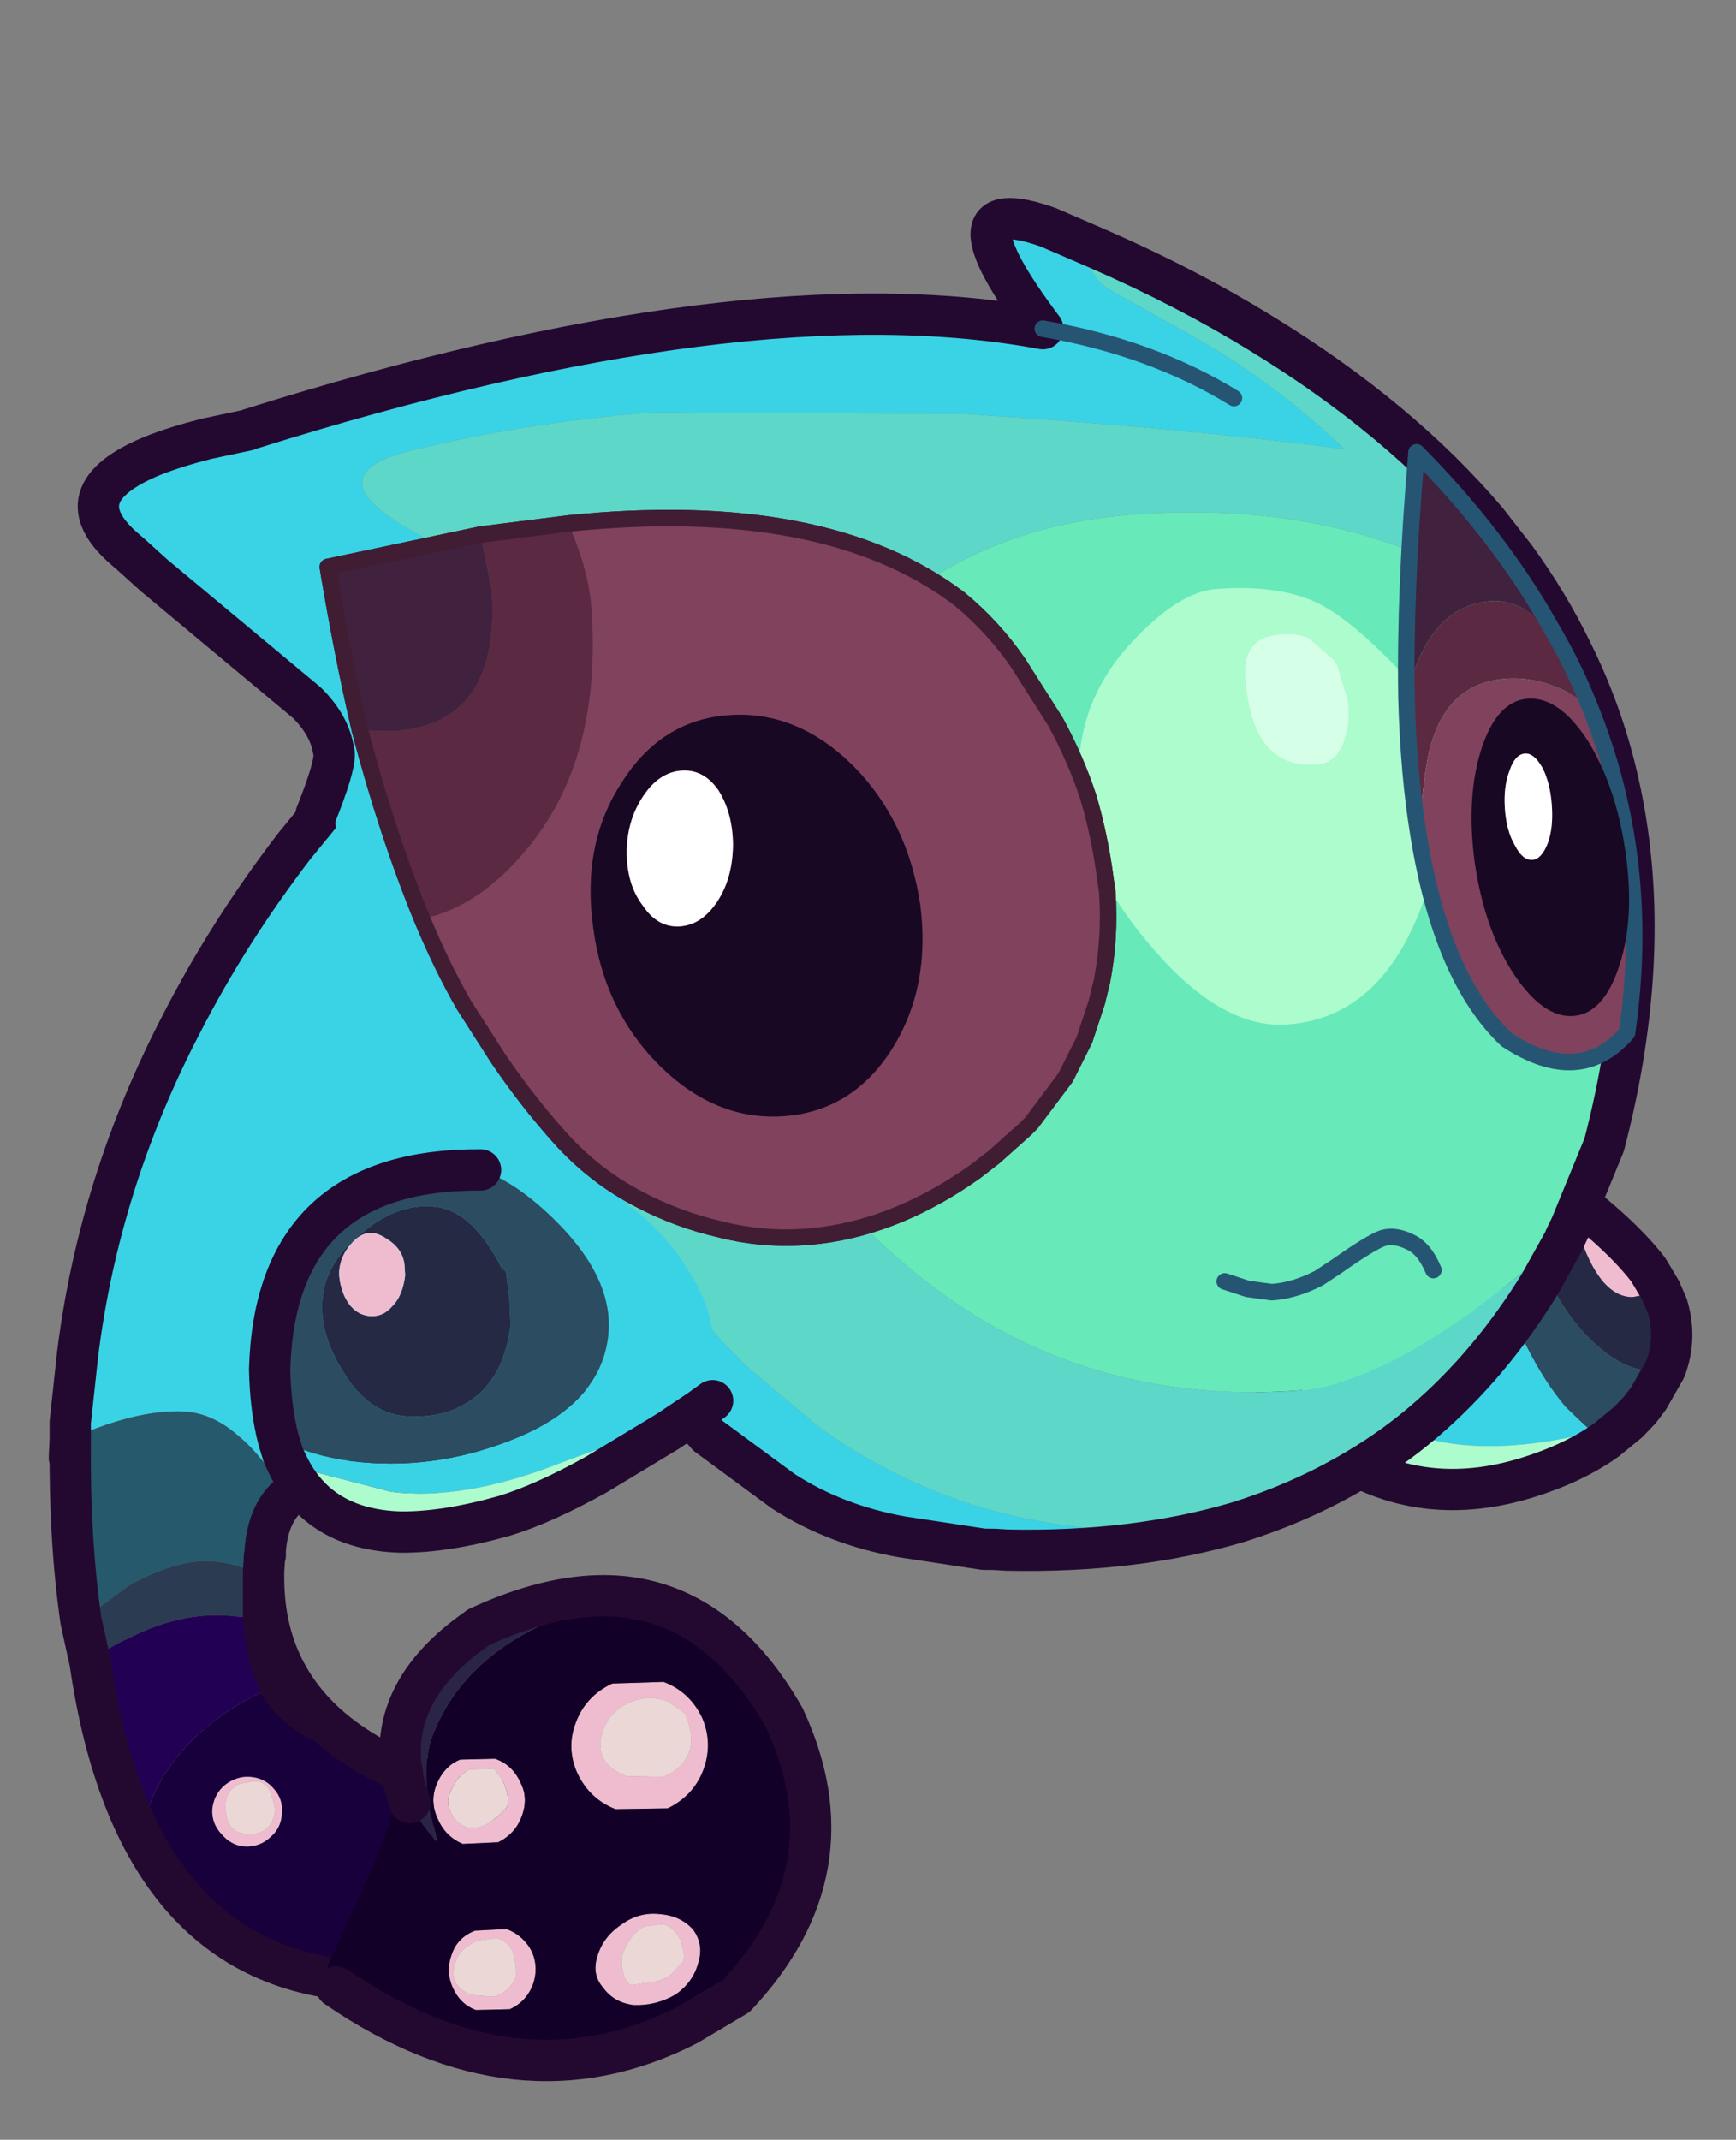 <?xml version="1.0" encoding="UTF-8" standalone="no"?>
<svg xmlns:ffdec="https://www.free-decompiler.com/flash" xmlns:xlink="http://www.w3.org/1999/xlink" ffdec:objectType="frame" height="129.45px" width="105.05px" xmlns="http://www.w3.org/2000/svg">
  <rect width="100%" height="100%" fill="#808080" stroke="none"/>
  <g transform="matrix(1.0, 0.0, 0.0, 1.0, 7.2, 10.75)">
    <use ffdec:characterId="9" height="80.95" transform="matrix(1.0, 0.0, 0.0, 1.0, -4.25, 34.2)" width="47.35" xlink:href="#shape0"/>
    <use ffdec:characterId="2" height="25.15" transform="matrix(0.954, -0.296, 0.296, 0.954, 64.487, 60.078)" width="26.75" xlink:href="#shape1"/>
    <use ffdec:characterId="3" height="83.15" transform="matrix(0.997, -0.07, 0.07, 0.997, -3.534, 5.241)" width="93.55" xlink:href="#shape2"/>
    <use ffdec:characterId="4" height="19.35" transform="matrix(0.997, -0.07, 0.07, 0.997, 81.312, 31.796)" width="9.25" xlink:href="#shape3"/>
    <use ffdec:characterId="5" height="45.15" transform="matrix(0.997, -0.07, 0.07, 0.997, 11.986, 21.437)" width="46.7" xlink:href="#shape4"/>
    <use ffdec:characterId="6" height="45.15" transform="matrix(0.997, -0.07, 0.07, 0.997, 11.986, 21.437)" width="46.7" xlink:href="#shape5"/>
    <use ffdec:characterId="7" height="24.9" transform="matrix(0.992, 0.122, -0.122, 0.992, 9.582, 57.255)" width="29.45" xlink:href="#shape6"/>
  </g>
  <defs>
    <g id="shape0" transform="matrix(1.0, 0.0, 0.0, 1.0, 4.25, 1.25)">
      <path d="M-2.95 40.85 L-2.95 39.85 -2.5 35.7 Q-1.2 25.3 3.8 15.7 6.65 10.15 10.6 5.0 L12.4 2.8 13.25 1.75 14.45 0.0 Q21.9 21.0 34.3 38.25 26.25 37.5 28.1 39.2 L31.0 38.95 28.15 39.3 Q26.25 38.9 25.6 39.3 L21.95 41.75 21.15 42.05 Q19.15 43.0 16.95 43.35 L12.35 43.45 Q11.0 43.65 10.15 44.4 L9.15 42.8 Q8.2 41.45 7.15 40.6 5.7 39.35 4.1 39.2 2.0 39.05 -0.8 40.0 L-2.05 40.45 -2.95 40.85" fill="#3ad3e5" fill-rule="evenodd" stroke="none"/>
      <path d="M-2.95 40.85 L-2.05 40.45 -0.8 40.0 Q2.0 39.05 4.1 39.2 5.7 39.35 7.15 40.6 8.2 41.45 9.15 42.8 L10.15 44.4 Q9.0 45.5 8.85 47.6 L8.85 47.9 8.8 47.95 8.8 48.05 8.75 48.9 8.75 49.2 8.75 49.25 Q7.35 48.35 5.55 48.25 3.65 48.1 0.7 49.65 L-2.3 51.85 Q-3.0 47.0 -2.95 41.15 L-3.0 42.0 -2.95 40.85" fill="#26596c" fill-rule="evenodd" stroke="none"/>
      <path d="M-2.3 51.85 L0.7 49.65 Q3.65 48.1 5.55 48.25 7.35 48.35 8.75 49.25 L8.75 51.75 6.7 51.55 Q3.75 51.3 0.6 52.9 -0.75 53.5 -1.75 54.35 L-2.3 51.85" fill="#2b3b52" fill-rule="evenodd" stroke="none"/>
      <path d="M12.55 58.1 Q15.05 60.35 19.1 61.75 L19.0 64.65 Q18.85 70.2 17.55 71.75 L15.95 73.45 15.45 73.65 14.85 73.65 Q13.65 73.45 11.6 72.15 L11.35 72.0 8.65 71.3 Q6.1 70.55 4.7 68.4 L2.6 65.05 1.65 63.6 Q2.65 60.35 5.6 58.05 7.55 56.5 9.75 55.75 10.65 57.2 12.55 58.1 M6.4 61.8 Q5.75 62.35 5.65 63.25 5.6 64.1 6.2 64.75 6.8 65.45 7.6 65.5 8.5 65.55 9.15 64.95 9.8 64.4 9.85 63.55 9.95 62.65 9.35 62.0 8.8 61.35 7.9 61.3 7.1 61.25 6.4 61.8" fill="#17003c" fill-rule="evenodd" stroke="none"/>
      <path d="M8.75 51.75 Q8.9 53.9 9.75 55.75 7.55 56.5 5.6 58.05 2.65 60.35 1.65 63.6 0.25 61.1 -0.75 58.1 L-1.75 54.35 Q-0.75 53.5 0.6 52.9 3.75 51.3 6.7 51.55 L8.75 51.75" fill="#220154" fill-rule="evenodd" stroke="none"/>
      <path d="M6.4 61.8 Q7.1 61.25 7.9 61.3 8.8 61.35 9.35 62.0 9.95 62.65 9.85 63.55 9.8 64.4 9.15 64.95 8.5 65.55 7.6 65.5 6.8 65.45 6.2 64.75 5.6 64.1 5.65 63.25 5.75 62.35 6.4 61.8 M8.25 61.55 L7.35 61.7 Q6.5 62.05 6.45 62.95 6.4 64.65 7.7 64.75 9.3 64.85 9.45 63.25 L9.3 62.65 9.15 62.2 Q8.9 61.6 8.25 61.55" fill="#efbccf" fill-rule="evenodd" stroke="none"/>
      <path d="M8.25 61.55 Q8.9 61.6 9.15 62.2 L9.3 62.65 9.45 63.25 Q9.3 64.85 7.7 64.75 6.4 64.65 6.45 62.95 6.5 62.05 7.35 61.7 L8.25 61.55" fill="#ebd7d6" fill-rule="evenodd" stroke="none"/>
      <path d="M-2.95 40.85 L-2.95 39.85 -2.5 35.7 Q-1.2 25.3 3.8 15.7 6.65 10.15 10.6 5.0 L12.4 2.8 13.25 1.75 14.45 0.0 M28.1 39.2 L31.0 38.95 33.85 38.6 M10.15 44.4 Q11.0 43.65 12.35 43.45 L16.95 43.35 Q19.15 43.0 21.15 42.05 L21.95 41.75 25.6 39.3 Q26.25 38.9 28.15 39.3 L31.0 38.95 M8.85 47.9 L8.8 48.05 8.75 48.9 8.75 49.2 8.75 49.25 Q8.75 54.65 12.55 58.1 15.05 60.35 19.1 61.75 22.25 62.7 26.3 63.25 M8.85 47.9 L8.8 47.95 8.8 48.05 M10.15 44.4 Q9.0 45.5 8.85 47.6 L8.85 47.9 M8.75 49.25 L8.75 51.75 Q8.9 53.9 9.75 55.75 10.65 57.2 12.55 58.1 M14.85 73.65 L15.45 73.65 M-2.3 51.85 Q-3.0 47.0 -2.95 41.15 L-3.0 42.0 -2.95 40.85 M-1.75 54.35 L-2.3 51.85 M14.85 73.65 Q0.95 73.0 -1.75 54.35" fill="none" stroke="#230930" stroke-linecap="round" stroke-linejoin="round" stroke-width="2.5"/>
      <path d="M35.3 57.75 Q35.95 59.3 35.35 60.9 34.75 62.45 33.2 63.2 L30.05 63.25 Q28.5 62.65 27.75 61.1 27.05 59.55 27.65 58.0 28.25 56.4 29.85 55.65 L32.95 55.55 Q34.55 56.15 35.3 57.75 M34.5 59.8 Q34.85 58.9 34.25 57.45 L33.25 56.75 Q32.1 56.3 31.0 56.75 29.75 57.25 29.3 58.45 28.95 59.4 29.3 60.15 29.65 60.85 30.7 61.25 L32.9 61.3 Q34.1 60.85 34.5 59.8 M22.75 60.2 Q23.8 60.55 24.3 61.65 24.8 62.6 24.35 63.75 23.95 64.75 22.95 65.25 L20.8 65.35 Q19.75 64.9 19.3 63.85 18.8 62.8 19.2 61.8 19.65 60.65 20.65 60.25 L22.75 60.2 M22.7 60.8 L21.2 60.85 Q20.4 61.25 20.0 62.35 19.8 62.85 20.05 63.35 20.35 64.1 21.05 64.35 21.9 64.5 22.65 63.9 23.5 63.25 23.55 62.9 23.55 62.15 23.2 61.5 L22.7 60.8 M21.7 71.2 Q20.65 71.65 20.4 72.4 19.8 73.9 21.35 74.5 L22.7 74.6 Q23.65 74.3 24.05 73.35 L24.05 73.3 23.95 72.3 23.85 71.95 Q23.65 71.35 22.9 71.05 L21.7 71.2 M29.3 74.05 Q28.6 73.25 28.95 72.15 29.3 70.95 30.45 70.2 31.5 69.45 32.75 69.6 34.0 69.7 34.75 70.55 35.4 71.45 35.05 72.55 34.75 73.7 33.7 74.45 32.5 75.15 31.15 75.1 29.95 74.95 29.3 74.05 M25.0 71.9 Q25.4 72.85 25.05 73.85 24.65 74.9 23.65 75.35 L21.6 75.4 Q20.65 75.05 20.2 74.05 19.75 73.05 20.15 72.0 20.5 71.0 21.55 70.6 L23.45 70.5 Q24.5 70.9 25.0 71.9 M30.5 73.1 Q30.65 73.75 31.0 73.9 L32.6 73.65 Q33.25 73.45 33.55 73.1 L34.1 72.5 34.15 72.45 34.2 72.1 34.2 72.05 34.15 71.8 34.0 71.2 Q33.6 70.4 32.95 70.2 L31.75 70.35 Q30.95 70.8 30.5 71.95 30.35 72.45 30.5 73.1" fill="#efbccf" fill-rule="evenodd" stroke="none"/>
      <path d="M32.35 50.75 Q37.05 52.1 40.25 57.7 44.55 66.9 37.35 74.55 L34.4 76.3 Q24.15 81.55 13.15 74.0 12.0 73.6 13.1 71.7 L15.7 65.95 16.95 62.35 17.6 62.85 Q18.3 64.3 19.25 65.2 L18.8 63.3 Q18.35 60.4 18.95 58.85 20.65 54.35 25.8 52.0 29.3 50.45 32.35 50.75 M35.3 57.75 Q34.55 56.15 32.95 55.55 L29.85 55.65 Q28.25 56.4 27.65 58.0 27.05 59.55 27.75 61.1 28.5 62.65 30.05 63.25 L33.2 63.2 Q34.75 62.45 35.35 60.9 35.95 59.3 35.3 57.75 M22.75 60.2 L20.65 60.25 Q19.65 60.65 19.2 61.8 18.8 62.8 19.3 63.85 19.75 64.9 20.8 65.35 L22.95 65.25 Q23.95 64.75 24.35 63.75 24.8 62.6 24.3 61.65 23.8 60.55 22.75 60.2 M25.0 71.9 Q24.5 70.9 23.45 70.5 L21.55 70.6 Q20.5 71.0 20.15 72.0 19.75 73.05 20.2 74.05 20.65 75.05 21.6 75.4 L23.65 75.35 Q24.65 74.9 25.05 73.85 25.4 72.85 25.0 71.9 M29.3 74.05 Q29.95 74.95 31.15 75.1 32.5 75.15 33.7 74.45 34.75 73.7 35.05 72.55 35.4 71.45 34.75 70.55 34.0 69.7 32.75 69.6 31.5 69.45 30.45 70.2 29.3 70.95 28.95 72.15 28.6 73.25 29.3 74.05" fill="#130029" fill-rule="evenodd" stroke="none"/>
      <path d="M34.5 59.8 Q34.1 60.85 32.9 61.3 L30.7 61.25 Q29.65 60.85 29.3 60.15 28.95 59.4 29.3 58.45 29.75 57.25 31.0 56.75 32.1 56.3 33.25 56.75 L34.25 57.45 Q34.85 58.9 34.5 59.8 M22.7 60.8 L23.2 61.5 Q23.55 62.15 23.55 62.9 23.5 63.25 22.65 63.9 21.9 64.5 21.05 64.35 20.35 64.1 20.05 63.35 19.8 62.85 20.0 62.35 20.4 61.25 21.2 60.85 L22.7 60.8 M21.7 71.2 L22.9 71.05 Q23.65 71.35 23.85 71.95 L23.95 72.3 24.05 73.3 24.05 73.35 Q23.65 74.3 22.7 74.6 L21.35 74.5 Q19.8 73.9 20.4 72.4 20.65 71.65 21.7 71.2 M30.5 73.1 Q30.35 72.45 30.5 71.95 30.95 70.8 31.75 70.35 L32.95 70.2 Q33.6 70.4 34.0 71.2 L34.15 71.8 34.2 72.05 34.2 72.1 34.15 72.45 34.1 72.5 33.55 73.1 Q33.25 73.45 32.6 73.65 L31.0 73.9 Q30.65 73.75 30.5 73.1" fill="#ebd7d6" fill-rule="evenodd" stroke="none"/>
      <path d="M32.35 50.75 Q29.3 50.45 25.8 52.0 20.65 54.35 18.95 58.85 18.35 60.4 18.8 63.3 L19.25 65.2 Q18.3 64.3 17.6 62.85 L17.5 62.6 17.15 61.3 17.75 61.25 17.15 61.05 17.05 60.55 Q16.6 55.9 21.55 52.4 L21.75 52.25 Q27.8 49.45 32.35 50.75" fill="#2a2446" fill-rule="evenodd" stroke="none"/>
      <path d="M13.15 74.0 Q24.15 81.55 34.4 76.3 L37.35 74.55 Q44.55 66.9 40.25 57.7 37.05 52.1 32.35 50.75 27.8 49.45 21.75 52.25 L21.55 52.4 Q16.6 55.9 17.05 60.55 L17.15 61.05 17.15 61.3 17.5 62.6 17.6 62.85" fill="none" stroke="#230930" stroke-linecap="round" stroke-linejoin="round" stroke-width="2.5"/>
    </g>
    <g id="shape1" transform="matrix(1.0, 0.0, 0.0, 1.0, 1.25, 1.25)">
      <path d="M24.15 14.3 L22.4 14.1 Q20.6 13.55 20.45 9.9 20.6 8.85 21.4 8.3 L21.5 8.45 Q23.1 10.9 23.8 12.8 L24.15 14.25 24.15 14.3" fill="#efbccf" fill-rule="evenodd" stroke="none"/>
      <path d="M21.4 8.3 Q20.6 8.85 20.45 9.9 20.6 13.55 22.4 14.1 L24.15 14.3 24.25 15.2 Q24.25 17.25 23.0 18.85 20.9 18.75 19.35 16.05 17.75 13.3 17.75 9.5 17.75 6.55 17.9 6.25 18.1 5.75 19.25 5.25 L20.0 6.3 21.4 8.3" fill="#252944" fill-rule="evenodd" stroke="none"/>
      <path d="M19.25 5.25 Q18.1 5.75 17.9 6.25 17.75 6.55 17.75 9.5 17.75 13.3 19.35 16.05 20.9 18.75 23.0 18.85 L21.5 20.25 20.8 20.75 19.9 21.25 18.3 21.9 17.65 21.2 17.1 20.25 16.55 19.25 Q15.0 15.6 15.0 9.9 15.0 6.05 15.9 4.35 16.35 3.5 17.15 3.05 L18.65 4.55 19.25 5.25" fill="#2c4c61" fill-rule="evenodd" stroke="none"/>
      <path d="M5.6 1.35 Q6.35 0.85 7.2 0.55 L12.5 0.25 Q13.5 0.55 14.35 1.05 L15.85 2.0 17.15 3.05 Q16.35 3.5 15.9 4.35 15.0 6.05 15.0 9.9 15.0 15.6 16.55 19.25 L17.1 20.25 17.65 21.2 Q10.35 20.75 6.65 17.65 2.7 14.3 2.7 7.55 2.7 6.4 4.45 3.2 L5.6 1.35" fill="#3ad3e5" fill-rule="evenodd" stroke="none"/>
      <path d="M18.3 21.9 Q16.0 22.65 13.1 22.65 7.5 22.65 3.8 19.3 0.0 15.9 0.0 10.65 0.0 7.6 2.15 4.55 L2.5 4.1 Q3.85 2.4 5.6 1.35 L4.45 3.2 Q2.7 6.4 2.7 7.55 2.7 14.3 6.65 17.65 10.35 20.75 17.65 21.2 L18.3 21.9" fill="#adfccd" fill-rule="evenodd" stroke="none"/>
      <path d="M21.4 8.3 L20.0 6.3 19.25 5.25 18.65 4.55 17.15 3.05 15.85 2.0 14.35 1.05 Q13.5 0.55 12.5 0.25 L7.2 0.55 Q6.35 0.85 5.6 1.35 3.85 2.4 2.5 4.1 L2.15 4.55 Q0.0 7.6 0.0 10.65 0.0 15.9 3.8 19.3 7.5 22.65 13.1 22.65 16.0 22.65 18.3 21.9 L19.9 21.25 20.8 20.75 21.5 20.25 23.0 18.85 Q24.25 17.25 24.25 15.2 L24.15 14.3 24.15 14.25 23.8 12.8 Q23.1 10.9 21.5 8.45 L21.4 8.3 Z" fill="none" stroke="#230930" stroke-linecap="round" stroke-linejoin="round" stroke-width="2.5"/>
    </g>
    <g id="shape2" transform="matrix(1.0, 0.0, 0.0, 1.0, 1.25, 1.25)">
      <path d="M88.45 28.7 Q90.1 32.75 90.7 37.1 92.1 47.0 88.25 58.45 L85.9 63.2 Q83.4 65.55 80.15 67.6 73.3 72.0 68.65 72.0 55.05 72.0 45.65 62.85 36.9 54.5 36.9 44.2 36.9 33.35 44.05 25.95 51.4 18.4 62.7 18.4 78.85 18.4 88.45 28.7" fill="#67e9b9" fill-rule="evenodd" stroke="none"/>
      <path d="M85.9 63.2 L85.5 63.9 85.4 64.1 83.8 66.55 Q80.45 71.25 76.2 74.4 73.9 76.1 71.25 77.35 68.1 78.85 64.5 79.7 L61.7 79.9 Q48.95 79.9 39.65 72.2 L35.7 68.4 Q31.35 63.65 28.9 57.8 26.6 52.2 26.6 47.2 26.6 41.85 29.85 37.1 L30.55 36.15 33.3 32.95 Q34.5 31.45 34.5 30.7 34.5 29.6 33.6 28.35 L31.55 25.8 Q28.55 21.95 20.4 17.3 12.25 12.6 19.3 11.45 26.4 10.25 33.9 10.2 L52.6 11.6 Q65.65 13.35 75.5 15.35 71.4 10.85 66.6 7.75 L61.8 4.6 Q60.9 3.85 60.9 2.95 L61.3 2.35 61.45 2.2 Q66.7 4.95 70.95 8.0 78.95 13.7 83.8 20.3 L85.35 22.6 Q87.2 25.55 88.45 28.7 78.85 18.4 62.7 18.4 51.4 18.4 44.05 25.95 36.9 33.35 36.9 44.2 36.9 54.5 45.65 62.85 55.05 72.0 68.65 72.0 73.3 72.0 80.15 67.6 83.4 65.55 85.9 63.2" fill="#5dd7c8" fill-rule="evenodd" stroke="none"/>
      <path d="M64.5 79.7 Q58.15 81.1 50.45 80.4 L49.7 80.3 49.05 80.25 44.15 79.15 Q40.2 78.15 37.2 75.9 L32.85 72.2 32.55 71.8 29.5 69.2 Q14.1 56.6 12.9 32.4 L11.85 33.05 Q13.2 30.25 13.2 29.45 L13.15 29.05 Q12.95 27.6 11.75 26.25 L3.1 17.95 1.8 16.6 1.45 16.25 Q-2.25 12.6 3.5 10.7 4.9 10.25 6.85 9.9 L9.35 9.55 9.5 9.5 Q40.1 2.2 57.8 6.8 52.0 -2.15 58.55 0.7 L61.45 2.2 61.3 2.35 60.9 2.95 Q60.9 3.85 61.8 4.6 L66.6 7.75 Q71.4 10.85 75.5 15.35 65.65 13.35 52.6 11.6 L33.9 10.2 Q26.4 10.25 19.3 11.45 12.25 12.6 20.4 17.3 28.55 21.95 31.55 25.8 L33.6 28.35 Q34.5 29.6 34.5 30.7 34.5 31.45 33.3 32.95 L30.55 36.15 29.85 37.1 Q26.6 41.85 26.6 47.2 26.6 52.2 28.9 57.8 31.35 63.65 35.7 68.4 L39.65 72.2 Q48.95 79.9 61.7 79.9 L64.5 79.7 M69.05 11.8 Q64.3 8.4 57.8 6.8 64.3 8.4 69.05 11.8" fill="#3ad3e5" fill-rule="evenodd" stroke="none"/>
      <path d="M88.45 28.7 Q90.1 32.75 90.7 37.1 92.1 47.0 88.25 58.45 L85.9 63.2 85.5 63.9 85.4 64.1 83.8 66.55 Q80.45 71.25 76.2 74.4 73.9 76.1 71.25 77.35 68.1 78.85 64.5 79.7 58.15 81.1 50.45 80.4 L49.7 80.3 49.05 80.25 44.15 79.15 Q40.2 78.15 37.2 75.9 L32.85 72.2 32.55 71.8 29.5 69.2 M11.85 33.05 Q13.2 30.25 13.2 29.45 L13.15 29.05 Q12.95 27.6 11.75 26.25 L3.1 17.95 1.8 16.6 1.45 16.25 Q-2.25 12.6 3.5 10.7 4.9 10.25 6.85 9.9 L9.35 9.55 9.5 9.5 Q40.1 2.2 57.8 6.8 52.0 -2.15 58.55 0.7 L61.45 2.2 Q66.7 4.95 70.95 8.0 78.95 13.7 83.8 20.3 L85.35 22.6 Q87.2 25.55 88.45 28.7" fill="none" stroke="#230930" stroke-linecap="round" stroke-linejoin="round" stroke-width="2.5"/>
      <path d="M57.8 6.8 Q64.3 8.4 69.05 11.8" fill="none" stroke="#265573" stroke-linecap="round" stroke-linejoin="round" stroke-width="1.0"/>
      <path d="M77.4 65.3 Q76.95 63.95 76.1 63.5 75.25 63.0 74.5 63.15 73.75 63.35 71.6 64.65 L70.45 65.3 Q68.95 65.95 67.55 65.95 L66.1 65.65 64.75 65.1" fill="none" stroke="#265573" stroke-linecap="round" stroke-linejoin="round" stroke-width="1.0"/>
      <path d="M73.35 24.6 Q75.25 25.75 77.9 28.95 79.3 31.7 79.55 35.05 80.05 40.35 77.45 44.8 74.55 49.85 69.6 49.85 65.7 49.85 61.9 44.8 58.45 40.25 58.1 36.25 57.55 30.2 61.7 26.25 64.85 23.25 67.2 23.25 71.1 23.25 73.35 24.6 M74.15 28.3 L74.0 28.05 72.55 26.6 Q71.85 26.25 71.0 26.25 69.35 26.25 68.85 27.25 68.4 28.05 68.6 30.0 69.0 34.3 72.5 34.3 73.8 34.3 74.35 32.75 74.75 31.7 74.65 30.5 L74.15 28.3" fill="#adfccd" fill-rule="evenodd" stroke="none"/>
      <path d="M74.15 28.3 L74.65 30.5 Q74.75 31.7 74.35 32.75 73.8 34.3 72.5 34.3 69.0 34.3 68.6 30.0 68.4 28.05 68.85 27.25 69.35 26.25 71.0 26.25 71.85 26.25 72.55 26.6 L74.0 28.05 74.15 28.3" fill="#d5ffe6" fill-rule="evenodd" stroke="none"/>
      <path d="M78.2 30.65 Q78.75 28.85 79.45 27.75 81.05 25.15 83.75 25.15 85.3 25.15 87.2 26.95 88.4 29.35 89.2 31.85 86.8 29.9 84.3 29.9 80.7 29.9 79.4 33.8 78.95 35.15 78.35 39.0 78.0 35.25 78.2 30.65" fill="#5b2a42" fill-rule="evenodd" stroke="none"/>
      <path d="M87.2 26.95 Q85.3 25.15 83.75 25.15 81.05 25.15 79.45 27.75 78.75 28.85 78.2 30.65 78.55 24.1 79.85 15.85 84.5 21.25 87.2 26.95" fill="#40223e" fill-rule="evenodd" stroke="none"/>
      <path d="M78.35 39.0 Q78.95 35.15 79.4 33.8 80.7 29.9 84.3 29.9 86.8 29.9 89.2 31.85 92.35 41.45 90.1 51.8 87.0 54.9 82.8 51.7 79.15 47.75 78.35 39.0" fill="#81425d" fill-rule="evenodd" stroke="none"/>
      <path d="M78.2 30.65 Q78.0 35.25 78.35 39.0 79.15 47.75 82.8 51.7 87.0 54.9 90.1 51.8 92.35 41.45 89.2 31.85 88.4 29.35 87.2 26.95 84.5 21.25 79.85 15.85 78.55 24.1 78.2 30.65 Z" fill="none" stroke="#265573" stroke-linecap="round" stroke-linejoin="round" stroke-width="1.0"/>
    </g>
    <g id="shape3" transform="matrix(1.0, 0.0, 0.0, 1.0, -81.55, -31.2)">
      <path d="M84.1 35.45 Q83.65 36.4 83.65 37.75 83.65 39.1 84.1 40.0 84.5 40.95 85.1 40.95 85.65 40.95 86.1 40.0 86.5 39.1 86.5 37.75 86.5 36.4 86.1 35.45 85.65 34.5 85.1 34.5 84.5 34.5 84.1 35.45 M82.5 34.0 Q83.65 31.2 85.5 31.2 87.4 31.2 88.95 34.0 90.45 36.85 90.75 40.85 91.05 44.9 89.9 47.7 88.75 50.55 86.9 50.55 85.05 50.55 83.45 47.7 81.9 44.9 81.6 40.85 81.35 36.85 82.5 34.0" fill="#180823" fill-rule="evenodd" stroke="none"/>
      <path d="M84.1 35.45 Q84.5 34.5 85.1 34.5 85.65 34.5 86.1 35.45 86.5 36.4 86.5 37.75 86.5 39.1 86.1 40.0 85.65 40.95 85.1 40.95 84.5 40.95 84.1 40.0 83.65 39.1 83.65 37.75 83.65 36.4 84.1 35.45" fill="#ffffff" fill-rule="evenodd" stroke="none"/>
    </g>
    <g id="shape4" transform="matrix(1.0, 0.0, 0.0, 1.0, -13.1, -16.0)">
      <path d="M28.3 16.55 Q43.95 16.05 51.6 22.75 53.55 24.6 54.9 26.9 L56.9 30.6 Q57.95 32.9 58.55 35.25 59.1 37.75 59.25 40.4 L59.3 41.05 Q59.3 43.85 58.6 46.45 L58.2 47.7 57.3 49.9 56.0 52.1 53.75 54.7 53.35 55.05 51.35 56.6 50.15 57.4 Q45.4 60.3 40.65 60.6 37.45 60.8 34.45 59.8 32.0 59.05 29.8 57.7 27.15 56.1 25.2 53.6 23.3 51.15 21.75 48.45 L19.95 45.15 Q18.75 42.65 17.8 39.8 21.35 39.35 24.6 35.85 29.35 30.75 29.35 21.8 29.35 19.4 28.3 16.55" fill="#81425d" fill-rule="evenodd" stroke="none"/>
      <path d="M14.85 28.15 Q14.1 23.45 13.6 18.15 L22.95 16.85 23.4 20.2 Q23.4 24.75 21.4 26.75 19.85 28.35 16.85 28.35 L14.85 28.15" fill="#40223e" fill-rule="evenodd" stroke="none"/>
      <path d="M17.8 39.8 Q16.05 34.5 14.85 28.15 L16.85 28.35 Q19.85 28.35 21.4 26.75 23.4 24.75 23.4 20.2 L22.95 16.85 28.3 16.55 Q29.35 19.4 29.35 21.8 29.35 30.75 24.6 35.85 21.35 39.35 17.8 39.8" fill="#5b2a42" fill-rule="evenodd" stroke="none"/>
      <path d="M28.3 16.55 Q43.95 16.05 51.6 22.75 53.55 24.6 54.9 26.9 L56.9 30.6 Q57.95 32.9 58.55 35.25 59.1 37.75 59.25 40.4 L59.3 41.05 Q59.3 43.85 58.6 46.45 L58.2 47.7 57.3 49.9 56.0 52.1 53.75 54.7 53.35 55.05 51.35 56.6 50.15 57.4 Q45.4 60.3 40.65 60.6 37.45 60.8 34.45 59.8 32.0 59.05 29.8 57.7 27.15 56.1 25.2 53.6 23.3 51.15 21.75 48.45 L19.95 45.15 Q18.75 42.65 17.8 39.8 16.05 34.5 14.85 28.15 14.1 23.45 13.6 18.15 L22.95 16.85 28.3 16.55 Z" fill="none" stroke="#411d33" stroke-linecap="round" stroke-linejoin="round" stroke-width="1.0"/>
    </g>
    <g id="shape5" transform="matrix(1.0, 0.0, 0.0, 1.0, -13.1, -16.0)">
      <path d="M28.3 16.55 Q43.95 16.05 51.6 22.75 53.55 24.6 54.9 26.9 L56.9 30.6 Q57.95 32.9 58.55 35.25 59.1 37.75 59.25 40.4 L59.3 41.05 Q59.3 43.85 58.6 46.45 L58.2 47.7 57.3 49.9 56.0 52.1 53.75 54.7 53.35 55.05 51.35 56.6 50.15 57.4 Q45.4 60.3 40.65 60.6 37.45 60.8 34.45 59.8 32.0 59.05 29.8 57.7 27.15 56.1 25.2 53.6 23.3 51.15 21.75 48.45 L19.95 45.15 Q18.75 42.65 17.8 39.8 21.35 39.35 24.6 35.85 29.35 30.75 29.35 21.8 29.35 19.4 28.3 16.55 M44.5 32.4 Q41.35 28.8 37.2 28.8 33.1 28.8 30.45 32.4 27.75 35.95 28.1 41.05 28.4 46.1 31.55 49.7 34.7 53.25 38.8 53.25 42.95 53.25 45.6 49.7 48.25 46.1 47.95 41.05 47.55 35.95 44.5 32.4" fill="#81425d" fill-rule="evenodd" stroke="none"/>
      <path d="M44.5 32.4 Q47.55 35.95 47.95 41.05 48.25 46.1 45.6 49.7 42.95 53.25 38.8 53.25 34.7 53.25 31.55 49.7 28.4 46.1 28.1 41.05 27.75 35.95 30.45 32.4 33.1 28.8 37.2 28.8 41.35 28.8 44.5 32.4 M31.7 33.3 Q30.6 34.7 30.45 36.6 30.3 38.6 31.2 39.95 32.0 41.35 33.35 41.35 34.7 41.35 35.75 39.95 36.75 38.6 36.9 36.6 37.0 34.7 36.25 33.3 35.45 31.95 34.1 31.95 32.75 31.95 31.7 33.3" fill="#180823" fill-rule="evenodd" stroke="none"/>
      <path d="M14.85 28.15 Q14.1 23.45 13.6 18.15 L22.95 16.85 23.4 20.2 Q23.4 24.75 21.4 26.75 19.85 28.35 16.85 28.35 L14.85 28.15" fill="#40223e" fill-rule="evenodd" stroke="none"/>
      <path d="M17.8 39.8 Q16.05 34.5 14.85 28.15 L16.85 28.35 Q19.85 28.35 21.4 26.75 23.4 24.75 23.4 20.2 L22.95 16.85 28.3 16.55 Q29.35 19.4 29.35 21.8 29.35 30.75 24.6 35.85 21.35 39.35 17.8 39.8" fill="#5b2a42" fill-rule="evenodd" stroke="none"/>
      <path d="M31.7 33.3 Q32.75 31.95 34.1 31.95 35.45 31.95 36.25 33.3 37.0 34.7 36.9 36.6 36.75 38.6 35.75 39.95 34.7 41.35 33.35 41.35 32.0 41.35 31.2 39.95 30.3 38.6 30.45 36.6 30.6 34.7 31.7 33.3" fill="#ffffff" fill-rule="evenodd" stroke="none"/>
      <path d="M28.3 16.55 Q43.95 16.05 51.6 22.75 53.55 24.6 54.9 26.9 L56.9 30.6 Q57.95 32.9 58.55 35.25 59.1 37.75 59.25 40.4 L59.3 41.05 Q59.3 43.85 58.6 46.45 L58.2 47.7 57.3 49.9 56.0 52.1 53.75 54.7 53.35 55.05 51.35 56.6 50.15 57.4 Q45.4 60.3 40.65 60.6 37.45 60.8 34.45 59.8 32.0 59.05 29.8 57.7 27.15 56.1 25.2 53.6 23.3 51.15 21.75 48.45 L19.95 45.15 Q18.75 42.65 17.8 39.8 16.05 34.5 14.85 28.15 14.1 23.45 13.6 18.15 L22.95 16.85 28.3 16.55 Z" fill="none" stroke="#411d33" stroke-linecap="round" stroke-linejoin="round" stroke-width="1.0"/>
    </g>
    <g id="shape6" transform="matrix(1.0, 0.0, 0.0, 1.0, 1.25, 1.0)">
      <path d="M11.3 0.25 L12.45 0.1 14.95 0.0 15.3 0.0 18.5 0.65 Q21.7 1.25 24.65 4.9 27.65 8.55 26.25 13.05 L24.45 14.6 Q22.05 15.25 18.3 17.25 12.8 20.25 8.3 20.25 L1.9 19.4 1.55 18.85 1.15 17.95 Q3.35 18.7 5.7 18.7 10.6 18.7 15.05 16.3 20.2 13.55 20.2 9.35 20.2 5.9 16.25 2.8 13.55 0.7 11.3 0.25" fill="#3ad3e5" fill-rule="evenodd" stroke="none"/>
      <path d="M1.9 19.4 L8.3 20.25 Q12.8 20.25 18.3 17.25 22.05 15.25 24.45 14.6 L20.5 17.7 Q17.55 19.85 15.3 20.85 11.85 22.3 9.15 22.6 4.25 23.05 1.9 19.4" fill="#adfccd" fill-rule="evenodd" stroke="none"/>
      <path d="M11.3 0.25 Q13.55 0.7 16.25 2.8 20.2 5.9 20.2 9.35 20.2 13.55 15.05 16.3 10.6 18.7 5.7 18.7 3.35 18.7 1.15 17.95 0.45 16.2 0.1 13.8 -1.05 1.7 11.3 0.25 M13.45 6.05 L13.25 5.75 13.4 6.15 Q11.2 2.8 8.9 2.8 6.65 2.8 4.75 4.8 2.75 6.8 2.75 9.0 2.75 11.2 4.55 13.4 6.3 15.65 8.55 15.6 10.8 15.5 12.25 14.3 14.25 12.7 14.25 9.35 L14.0 7.85 13.6 6.25 13.45 6.05" fill="#2c4c61" fill-rule="evenodd" stroke="none"/>
      <path d="M13.45 6.05 L13.6 6.25 14.0 7.85 14.25 9.35 Q14.25 12.7 12.25 14.3 10.8 15.5 8.55 15.6 6.3 15.65 4.55 13.4 2.75 11.2 2.75 9.0 2.75 6.8 4.75 4.8 6.65 2.8 8.9 2.8 11.2 2.8 13.4 6.15 L13.25 5.75 13.45 6.05 M3.55 7.25 Q3.55 7.9 4.0 8.75 4.65 9.85 5.65 9.85 6.5 9.85 7.0 9.1 7.55 8.4 7.55 7.15 L7.45 6.6 Q7.25 5.55 6.1 5.05 5.0 4.5 4.25 5.4 3.55 6.25 3.55 7.25" fill="#252944" fill-rule="evenodd" stroke="none"/>
      <path d="M3.55 7.25 Q3.55 6.25 4.25 5.4 5.0 4.5 6.1 5.05 7.25 5.55 7.45 6.6 L7.55 7.15 Q7.55 8.4 7.0 9.1 6.5 9.85 5.65 9.85 4.65 9.85 4.0 8.75 3.55 7.9 3.55 7.25" fill="#efbccf" fill-rule="evenodd" stroke="none"/>
      <path d="M1.15 17.95 L1.55 18.85 1.9 19.4 Q4.25 23.05 9.15 22.6 11.85 22.3 15.3 20.85 17.55 19.85 20.5 17.7 L24.45 14.6 26.25 13.05 26.95 12.4 M11.3 0.25 Q-1.05 1.7 0.1 13.8 0.45 16.2 1.15 17.95" fill="none" stroke="#230930" stroke-linecap="round" stroke-linejoin="round" stroke-width="2.5"/>
    </g>
  </defs>
</svg>
